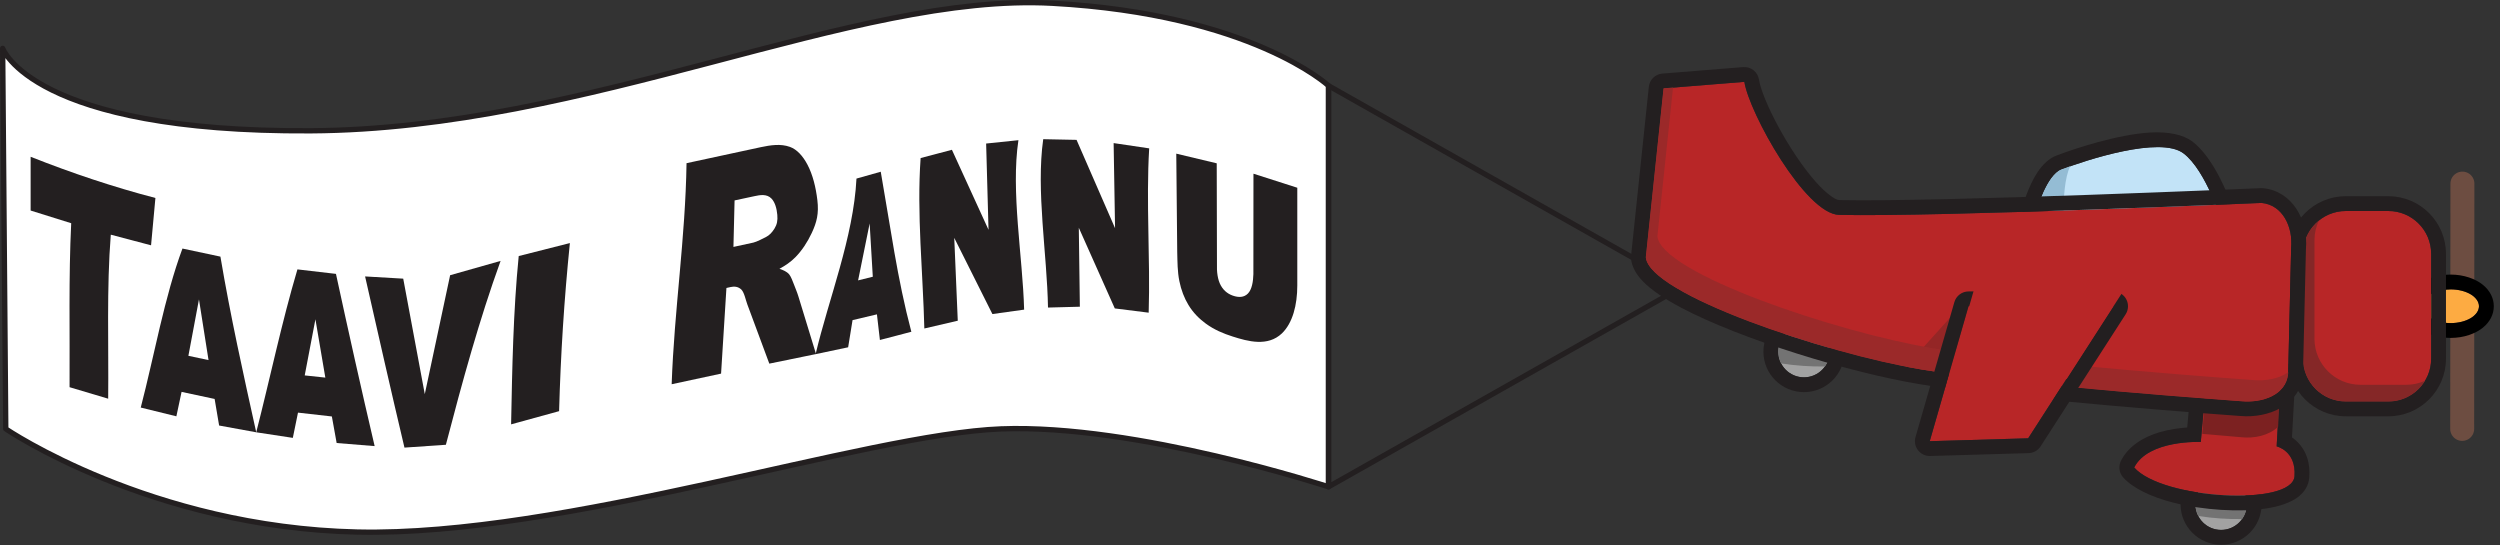 <?xml version="1.0" encoding="UTF-8" standalone="no"?><!DOCTYPE svg PUBLIC "-//W3C//DTD SVG 1.1//EN" "http://www.w3.org/Graphics/SVG/1.1/DTD/svg11.dtd"><svg width="100%" height="100%" viewBox="0 0 385 84" version="1.1" xmlns="http://www.w3.org/2000/svg" xmlns:xlink="http://www.w3.org/1999/xlink" xml:space="preserve" xmlns:serif="http://www.serif.com/" style="fill-rule:evenodd;clip-rule:evenodd;stroke-linecap:round;stroke-linejoin:round;stroke-miterlimit:1.5;"><rect x="0" y="0" width="385" height="84" fill="#333333" stroke="none"/><path d="M204.592,74.968c0,0 -29.588,-9.712 -50.425,-8.918c-20.836,0.795 -67.299,16.602 -99.152,15.884c-31.854,-0.719 -54.127,-15.884 -54.127,-15.884l-0.479,-58.601c-0,0 4.55,12.933 47.421,12.694c42.87,-0.24 83.585,-21.316 114.241,-19.639c30.656,1.676 42.521,12.696 42.521,12.696l0,61.768Z" style="fill:#fff;stroke:#231f20;stroke-width:0.82px;"/><g><path d="M4.717,24.143c6.352,2.518 12.761,4.662 19.217,6.346c0,-0 -0.671,7.288 -0.671,7.288c0,-0 -6.201,-1.636 -6.201,-1.636c-0.657,8.279 -0.314,16.921 -0.401,25.259c-0,-0 -5.948,-1.773 -5.948,-1.773c0.055,-8.386 -0.157,-16.887 0.252,-25.251c0,0 -6.248,-1.953 -6.248,-1.953c0,-0 0,-8.28 0,-8.28Z" style="fill:#231f20;fill-rule:nonzero;"/><path d="M33.053,61.438c-0,-0 -5.091,-1.089 -5.091,-1.089l-0.8,3.763c0,0 -5.487,-1.349 -5.487,-1.349c2.099,-8.054 3.644,-17.004 6.422,-24.487c-0,-0 5.848,1.244 5.848,1.244c1.543,9.161 3.538,18.119 5.514,27.054c0,0 -5.715,-1.045 -5.715,-1.045l-0.691,-4.091Zm-0.939,-5.984c-0,-0 -1.472,-9.348 -1.472,-9.348c0,0 -1.63,8.69 -1.63,8.69c0,0 3.102,0.658 3.102,0.658Z" style="fill:#231f20;fill-rule:nonzero;"/><path d="M51.107,64.135c0,-0 -5.216,-0.59 -5.216,-0.59l-0.795,3.887c0,-0 -5.637,-0.858 -5.637,-0.858c2.138,-8.329 3.93,-16.967 6.346,-25.089c0,0 5.933,0.692 5.933,0.692c1.924,8.881 3.896,17.723 5.958,26.523c-0,-0 -5.851,-0.475 -5.851,-0.475l-0.738,-4.09Zm-1.006,-5.984c0,0 -1.526,-8.982 -1.526,-8.982c-0,0 -1.648,8.643 -1.648,8.643c0,0 3.174,0.339 3.174,0.339Z" style="fill:#231f20;fill-rule:nonzero;"/><path d="M69.32,42.383c0,0 7.773,-2.205 7.773,-2.205c-3.277,9.034 -5.915,18.677 -8.428,28.317c-0,0 -6.377,0.436 -6.377,0.436c-2.075,-8.757 -4.069,-17.556 -6.064,-26.361c-0,-0 5.873,0.342 5.873,0.342c-0,-0 3.32,17.785 3.32,17.785c0.001,-0 3.903,-18.314 3.903,-18.314Z" style="fill:#231f20;fill-rule:nonzero;"/><path d="M78.71,65.35c0.169,-8.663 0.323,-17.346 1.172,-25.917c-0,-0 7.879,-2 7.879,-2c-0.878,8.628 -1.419,17.156 -1.66,25.885c-0,-0 -7.391,2.032 -7.391,2.032Z" style="fill:#231f20;fill-rule:nonzero;"/><path d="M103.436,59.173c0.405,-11.541 2.113,-22.445 2.29,-34.043c-0,-0 11.462,-2.471 11.462,-2.471c1.453,-0.303 3.02,-0.561 4.468,-0.036c1.066,0.387 1.979,1.389 2.683,2.718c0.824,1.552 1.299,3.495 1.536,5.485c0.246,2.059 -0.092,3.395 -0.859,5.04c-0.683,1.463 -1.527,2.711 -2.481,3.701c-0.769,0.796 -1.641,1.361 -2.5,1.828c0.419,0.136 1.108,0.399 1.49,0.847c0.269,0.312 0.583,1.133 0.726,1.521c0.229,0.62 0.495,1.206 0.692,1.855c0,-0 2.726,8.907 2.726,8.907c-0,0 -7.195,1.475 -7.195,1.475c-0,0 -3.394,-9.145 -3.394,-9.145c-0.243,-0.652 -0.456,-1.807 -0.92,-2.271c-0.494,-0.464 -1.089,-0.503 -1.641,-0.381l-0.649,0.144c0,0 -0.825,13.19 -0.825,13.19c-0,0 -7.609,1.636 -7.609,1.636Zm9.514,-21.148l3.074,-0.668c0.49,-0.107 1.597,-0.68 1.946,-0.863c0.495,-0.243 0.936,-0.7 1.299,-1.291c0.39,-0.635 0.514,-1.223 0.437,-2.111c-0.087,-0.993 -0.357,-1.941 -0.89,-2.505c-0.723,-0.766 -1.8,-0.556 -2.598,-0.385l-3.093,0.662c-0,-0 -0.175,7.161 -0.175,7.161Z" style="fill:#231f20;fill-rule:nonzero;"/><path d="M135.046,48.41c-0,0 -3.754,0.889 -3.754,0.889l-0.678,4.183c0,-0 -5.011,1.057 -5.011,1.057c2.017,-8.534 5.837,-17.991 6.294,-27.039c0,0 3.738,-1.054 3.738,-1.054c1.506,8.529 2.524,16.381 4.712,24.646c-0,0 -4.843,1.266 -4.843,1.266l-0.458,-3.948Zm-0.636,-5.791c0,0 -0.484,-8.209 -0.484,-8.209c-0,0 -1.778,8.769 -1.778,8.769c-0,0 2.262,-0.56 2.262,-0.56Z" style="fill:#231f20;fill-rule:nonzero;"/><path d="M141.776,24.339c0,-0 4.819,-1.272 4.819,-1.272c0,-0 5.637,12.324 5.637,12.324c0,0 -0.367,-13.287 -0.367,-13.287c0,0 4.972,-0.516 4.972,-0.516c-1.187,7.907 0.654,17.882 0.879,26.094c-0,-0 -4.886,0.681 -4.886,0.681c0,-0 -5.876,-11.733 -5.876,-11.733c0,0 0.542,12.759 0.542,12.759c-0,-0 -5.148,1.198 -5.148,1.198c-0.213,-8.601 -1.184,-17.706 -0.572,-26.248Z" style="fill:#231f20;fill-rule:nonzero;"/><path d="M160.655,21.435c-0,-0 5.133,0.104 5.133,0.104c0,0 5.931,13.602 5.931,13.602c-0,0 -0.22,-13.105 -0.22,-13.105c-0,-0 5.476,0.812 5.476,0.812c-0.498,8.346 0.187,16.881 -0.079,25.305c-0,0 -5.217,-0.655 -5.217,-0.655c0,-0 -5.543,-12.422 -5.543,-12.422c0,0 0.161,12.159 0.161,12.159c0,0 -4.906,0.13 -4.906,0.13c-0.14,-8.238 -1.859,-17.985 -0.736,-25.93Z" style="fill:#231f20;fill-rule:nonzero;"/><path d="M193.033,26.749c0,0 6.75,2.163 6.75,2.163c-0,-0 -0,15.05 -0,15.05c-0,3.021 -0.721,5.792 -2.368,7.379c-2.187,2.085 -5.245,1.229 -7.583,0.484c-1.418,-0.451 -2.841,-1.037 -4.161,-2.009c-0.967,-0.713 -1.9,-1.617 -2.65,-2.849c-0.633,-1.04 -1.123,-2.29 -1.401,-3.681c-0.3,-1.498 -0.287,-2.923 -0.328,-4.469c0,-0 -0.146,-15.155 -0.146,-15.155c0,-0 6.23,1.489 6.23,1.489c-0,-0 0.036,15.494 0.036,15.494c-0.045,1.186 0.091,2.425 0.601,3.332c0.523,0.931 1.281,1.39 2.029,1.611c0.703,0.207 1.51,0.257 2.14,-0.385c0.624,-0.637 0.809,-1.878 0.839,-2.991c-0,-0 0.012,-15.463 0.012,-15.463Z" style="fill:#231f20;fill-rule:nonzero;"/></g><path d="M259.228,44.084l-54.636,30.884l0,-61.768l54.636,30.884Z" style="fill:none;stroke:#231f20;stroke-width:0.82px;"/><path d="M379.211,28.274l-0.035,37.776" style="fill:none;stroke:#6d4d41;stroke-width:3.69px;"/><ellipse cx="377.396" cy="47.162" rx="4.366" ry="2.596" style="fill:#fdab42;"/><path d="M377.396,42.284c2.045,0 3.837,0.662 4.961,1.573c1.124,0.912 1.688,2.089 1.688,3.305c-0,1.216 -0.564,2.394 -1.688,3.305c-1.124,0.912 -2.916,1.573 -4.961,1.573c-2.044,0 -3.836,-0.661 -4.96,-1.573c-1.124,-0.911 -1.688,-2.089 -1.688,-3.305c0,-1.216 0.564,-2.393 1.688,-3.305c1.124,-0.911 2.916,-1.573 4.96,-1.573Zm0,2.282c-2.409,0 -4.366,1.164 -4.366,2.596c0,1.433 1.957,2.596 4.366,2.596c2.41,0 4.367,-1.163 4.367,-2.596c-0,-1.432 -1.957,-2.596 -4.367,-2.596Z"/><circle cx="342.048" cy="77.645" r="3.963" style="fill:#a2a2a2;"/><path d="M342.048,71.4c3.446,-0 6.245,2.798 6.245,6.245c-0,3.446 -2.799,6.245 -6.245,6.245c-3.447,-0 -6.245,-2.799 -6.245,-6.245c-0,-3.447 2.798,-6.245 6.245,-6.245Zm-0,2.282c-2.187,-0 -3.963,1.775 -3.963,3.963c-0,2.187 1.776,3.962 3.963,3.962c2.187,0 3.963,-1.775 3.963,-3.962c-0,-2.188 -1.776,-3.963 -3.963,-3.963Z" style="fill:#231f20;"/><path d="M338.528,79.467c-0.283,-0.546 -0.443,-1.166 -0.443,-1.822c-0,-2.188 1.776,-3.963 3.963,-3.963c2.187,-0 3.963,1.775 3.963,3.963c-0,0.852 -0.27,1.642 -0.729,2.289c-2.145,0.043 -4.494,-0.119 -6.754,-0.467Z" style="fill:#737373;"/><circle cx="277.81" cy="54.146" r="3.963" style="fill:#a2a2a2;"/><path d="M277.81,47.901c3.446,-0 6.245,2.798 6.245,6.245c-0,3.447 -2.799,6.245 -6.245,6.245c-3.447,-0 -6.245,-2.798 -6.245,-6.245c-0,-3.447 2.798,-6.245 6.245,-6.245Zm-0,2.282c-2.188,-0 -3.963,1.776 -3.963,3.963c-0,2.187 1.775,3.963 3.963,3.963c2.187,-0 3.962,-1.776 3.962,-3.963c0,-2.187 -1.775,-3.963 -3.962,-3.963Z" style="fill:#231f20;"/><path d="M274.29,55.968c-0.283,-0.546 -0.443,-1.165 -0.443,-1.822c-0,-2.187 1.775,-3.963 3.963,-3.963c2.187,-0 3.962,1.776 3.962,3.963c0,0.853 -0.269,1.643 -0.728,2.289c-2.145,0.043 -4.494,-0.118 -6.754,-0.467Z" style="fill:#737373;"/><path d="M339.681,59.479l-0.756,8.586c0,-0 -8.074,-0.383 -10.259,3.929c4.32,4.907 24.352,6.035 24.689,1.345c0.282,-3.922 -2.752,-4.596 -2.752,-4.596l0.598,-10.811l-11.52,1.547Z" style="fill:#b82627;"/><path d="M339.378,57.217l11.519,-1.546c0.674,-0.091 1.353,0.124 1.853,0.586c0.499,0.462 0.767,1.122 0.729,1.801c0,0 -0.514,9.307 -0.514,9.307c0.447,0.306 0.918,0.715 1.342,1.257c0.801,1.027 1.491,2.56 1.324,4.88c-0.086,1.197 -0.68,2.273 -1.842,3.121c-1.042,0.761 -2.698,1.36 -4.751,1.676c-4.021,0.62 -9.751,0.274 -14.388,-0.905c-3.43,-0.873 -6.264,-2.265 -7.697,-3.892c-0.617,-0.701 -0.745,-1.707 -0.323,-2.54c1.157,-2.282 3.481,-3.679 5.948,-4.404c1.514,-0.444 3.056,-0.64 4.253,-0.724l0.577,-6.555c0.094,-1.064 0.912,-1.92 1.97,-2.062Zm0.303,2.262l-0.756,8.586c0,-0 -8.074,-0.383 -10.259,3.929c4.32,4.907 24.352,6.035 24.689,1.345c0.282,-3.922 -2.752,-4.596 -2.752,-4.596l0.598,-10.811l-11.52,1.547Z" style="fill:#231f20;"/><path d="M350.83,65.73c-1.434,1.334 -3.638,1.827 -5.684,1.604c-0,-0 -2.315,-0.19 -6.001,-0.521l0.536,-7.084l11.52,-1.797l-0.371,7.798Z" style="fill:#7c2121;"/><path d="M374.398,39.088c-0,-3.639 -2.955,-6.593 -6.594,-6.593l-6.549,0c-3.639,0 -6.593,2.954 -6.593,6.593l0,16.148c0,3.639 2.954,6.593 6.593,6.593l6.549,0c3.639,0 6.594,-2.954 6.594,-6.593l-0,-16.148Z" style="fill:#b82627;"/><path d="M376.68,39.088l-0,16.148c-0,4.898 -3.977,8.875 -8.876,8.875l-6.549,0c-4.898,0 -8.875,-3.977 -8.875,-8.875l-0,-16.148c-0,-4.898 3.977,-8.875 8.875,-8.875l6.549,0c4.899,0 8.876,3.977 8.876,8.875Zm-2.282,0c-0,-3.639 -2.955,-6.593 -6.594,-6.593l-6.549,0c-3.639,0 -6.593,2.954 -6.593,6.593l0,16.148c0,3.639 2.954,6.593 6.593,6.593l6.549,0c3.639,0 6.594,-2.954 6.594,-6.593l-0,-16.148Z" style="fill:#231f20;"/><path d="M357.117,33.957c-0.442,0.924 -0.689,1.958 -0.689,3.05l-0,15.165c-0,3.91 3.174,7.085 7.085,7.085l7.037,-0c1.035,-0 2.017,-0.223 2.904,-0.622c-1.155,1.914 -3.254,3.194 -5.65,3.194l-6.549,0c-3.639,0 -6.593,-2.954 -6.593,-6.593l0,-16.148c0,-2.072 0.958,-3.922 2.455,-5.131Z" style="fill:#852727;"/><path d="M342.244,34.385c-0,0 -2.47,-8.134 -6.004,-10.78c-3.595,-2.693 -15.02,1.053 -18.777,2.498c-2.247,0.864 -3.759,6.167 -3.759,6.167l28.54,2.115Z" style="fill:#c2e3f7;"/><path d="M342.075,36.661l-28.54,-2.116c-0.684,-0.05 -1.31,-0.406 -1.702,-0.969c-0.393,-0.563 -0.512,-1.272 -0.324,-1.932c0,-0 0.855,-2.962 2.242,-5.079c0.814,-1.242 1.84,-2.188 2.893,-2.592c2.76,-1.062 9.469,-3.285 14.538,-3.568c2.711,-0.151 5.013,0.315 6.426,1.373c1.653,1.237 3.159,3.463 4.309,5.734c1.567,3.097 2.51,6.21 2.51,6.21c0.219,0.72 0.069,1.502 -0.402,2.089c-0.47,0.588 -1.199,0.906 -1.95,0.85Zm0.169,-2.276c-0,0 -2.47,-8.134 -6.004,-10.78c-3.595,-2.693 -15.02,1.053 -18.777,2.498c-2.247,0.864 -3.759,6.167 -3.759,6.167l28.54,2.115Z" style="fill:#231f20;"/><path d="M318.808,25.608c-0.844,1.702 -1.017,4.932 -1.035,6.963l-4.069,-0.301c-0,-0 1.512,-5.303 3.759,-6.167c0.377,-0.145 0.83,-0.313 1.345,-0.495Zm5.307,7.433l16.268,-3.459c1.171,2.532 1.861,4.803 1.861,4.803l-18.129,-1.344Z" style="fill:#94bcd4;"/><path d="M352.836,38.229c0.306,-3.263 -1.294,-6.671 -4.557,-6.978c0,0 -49.62,2.169 -65.044,1.842c-5.206,-0.11 -13.863,-15.712 -14.605,-20.488l-12.442,1.001l-2.733,26.016c0.42,5.658 27.531,14.798 42.465,17.278c14.741,2.449 49.226,4.885 49.226,4.885c3.262,0.306 6.923,-0.953 7.229,-4.216l0.461,-19.34Z" style="fill:#b82627;"/><path d="M355.115,38.358l0,0.003l-0.459,19.263c-0.001,0.053 -0.004,0.106 -0.009,0.159c-0.422,4.499 -5.187,6.688 -9.688,6.276c-1.058,-0.075 -34.84,-2.487 -49.413,-4.907c-10.656,-1.77 -27.391,-6.877 -36.622,-11.754c-2.581,-1.363 -4.606,-2.736 -5.856,-4.003c-1.225,-1.241 -1.807,-2.498 -1.889,-3.604c-0.01,-0.135 -0.008,-0.272 0.006,-0.407l2.734,-26.016c0.115,-1.093 0.991,-1.949 2.086,-2.037l12.442,-1c1.191,-0.096 2.254,0.743 2.437,1.924c0.486,3.12 4.661,11.153 8.747,15.751c0.804,0.905 1.6,1.671 2.37,2.207c0.466,0.324 0.878,0.59 1.282,0.598c15.389,0.326 64.896,-1.839 64.896,-1.839c0.105,-0.005 0.209,-0.002 0.313,0.007c4.493,0.422 7.009,4.886 6.623,9.379Zm-2.279,-0.129c0.306,-3.263 -1.294,-6.671 -4.557,-6.978c0,0 -49.62,2.169 -65.044,1.842c-5.206,-0.11 -13.863,-15.712 -14.605,-20.488l-12.442,1.001l-2.733,26.016c0.42,5.658 27.531,14.798 42.465,17.278c14.741,2.449 49.226,4.885 49.226,4.885c3.262,0.306 6.923,-0.953 7.229,-4.216l0.461,-19.34Z" style="fill:#231f20;"/><path d="M293.51,56.463l9.52,-10.554l16.816,9.771l-5.104,3.526c-7.12,-0.711 -14.019,-1.508 -18.822,-2.306c-0.772,-0.128 -1.578,-0.274 -2.41,-0.437Z" style="fill:#942626;"/><path d="M257.647,13.489l-2.403,22.873c0.42,5.657 27.531,14.797 42.466,17.278c14.741,2.448 49.225,4.884 49.225,4.884c1.937,0.182 4.014,-0.188 5.446,-1.201l-0.006,0.246c-0.306,3.263 -3.967,4.522 -7.229,4.216c-0,-0 -34.485,-2.436 -49.226,-4.885c-14.934,-2.48 -42.045,-11.62 -42.465,-17.278l2.733,-26.016l1.459,-0.117Z" style="fill:#9b2929;"/><path d="M325.432,47.162l-13.096,20.338l-15.156,0.442l5.984,-20.78l22.268,0Z" style="fill:#b82627;"/><path d="M327.351,48.398l-13.096,20.338c-0.408,0.632 -1.101,1.023 -1.853,1.045l-15.156,0.442c-0.728,0.021 -1.423,-0.307 -1.87,-0.883c-0.446,-0.575 -0.591,-1.33 -0.389,-2.03l5.984,-20.779c0.281,-0.978 1.176,-1.651 2.193,-1.651l22.268,0c0.835,0 1.604,0.456 2.004,1.189c0.399,0.734 0.367,1.627 -0.085,2.329Zm-1.919,-1.236l-22.268,0l-5.984,20.78l15.156,-0.442l13.096,-20.338Z" style="fill:#231f20;"/><path d="M334.151,33.686l-15.886,24.671l-18.385,0.535l7.259,-25.206l27.012,0Z" style="fill:#b82627;"/></svg>